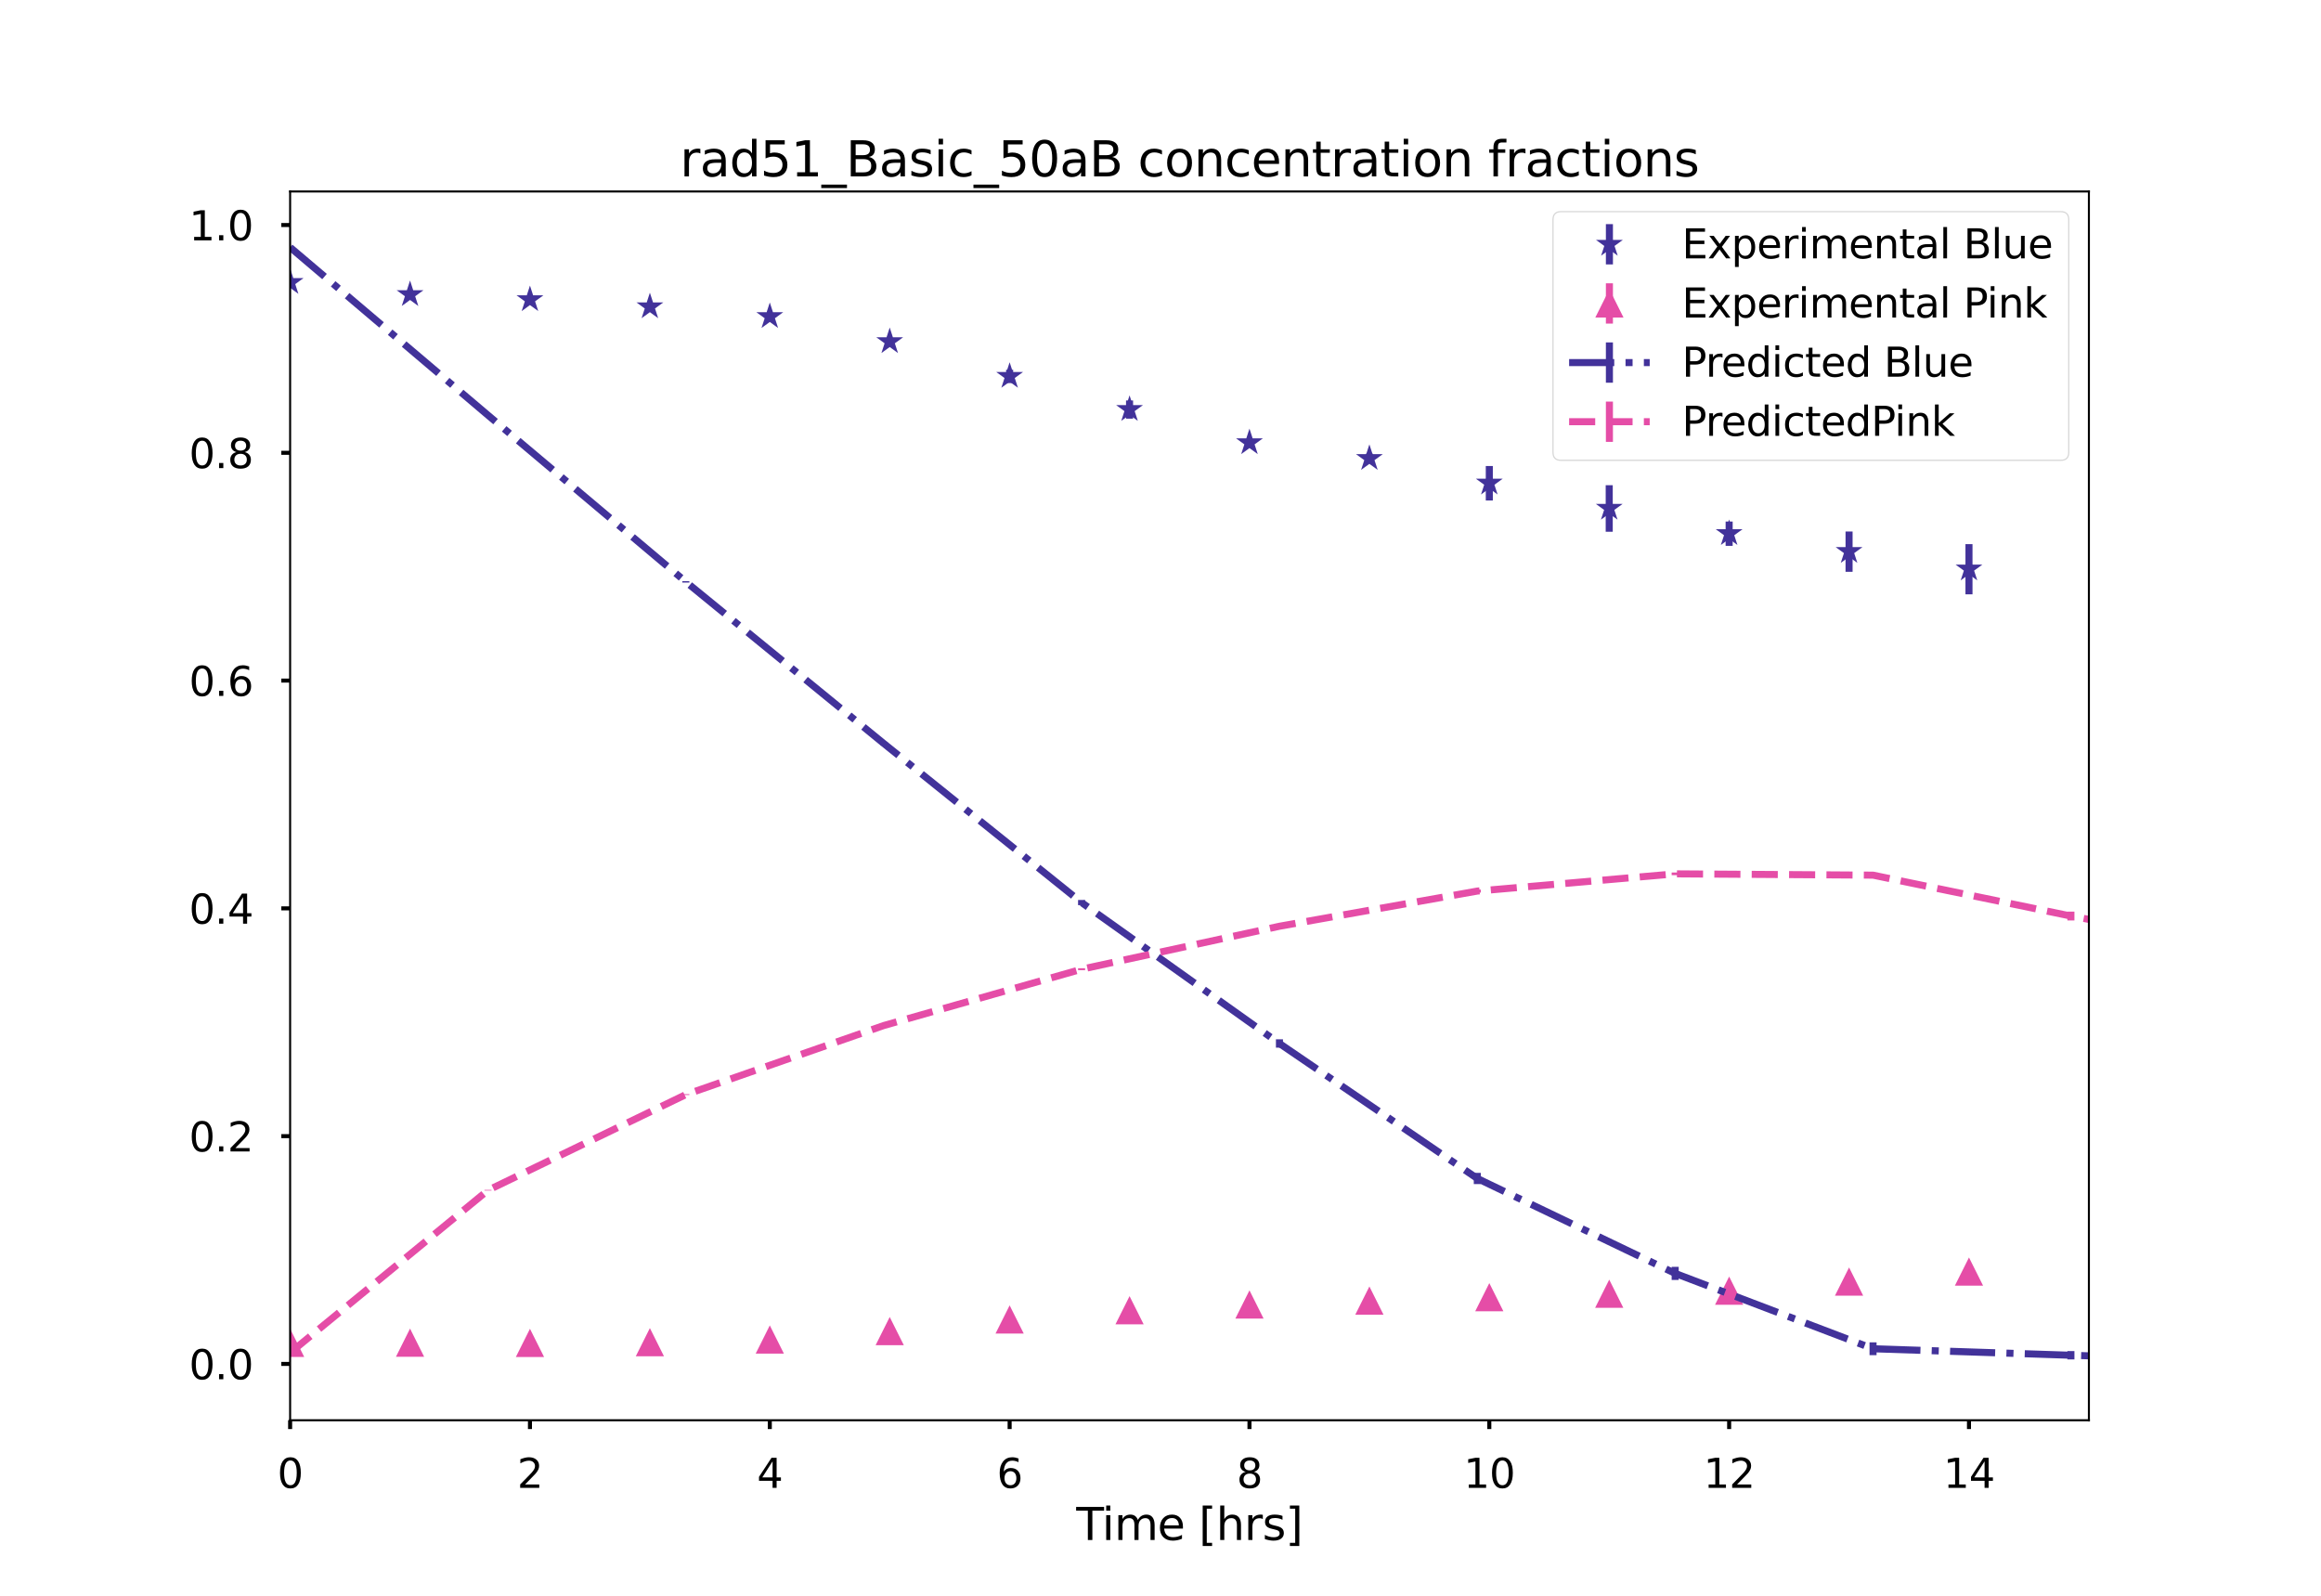 <?xml version="1.0" encoding="utf-8" standalone="no"?>
<!DOCTYPE svg PUBLIC "-//W3C//DTD SVG 1.1//EN"
  "http://www.w3.org/Graphics/SVG/1.1/DTD/svg11.dtd">
<svg xmlns:xlink="http://www.w3.org/1999/xlink" width="921.6pt" height="633.6pt" viewBox="0 0 921.6 633.6" xmlns="http://www.w3.org/2000/svg" version="1.1">
 <defs>
  <style type="text/css">*{stroke-linejoin: round; stroke-linecap: butt}</style>
 </defs>
 <g id="figure_1">
  <g id="patch_1">
   <path d="M 0 633.6 
L 921.6 633.6 
L 921.6 0 
L 0 0 
z
" style="fill: #ffffff"/>
  </g>
  <g id="axes_1">
   <g id="patch_2">
    <path d="M 115.2 563.904 
L 829.44 563.904 
L 829.44 76.032 
L 115.2 76.032 
z
" style="fill: #ffffff"/>
   </g>
   <g id="matplotlib.axis_1">
    <g id="xtick_1">
     <g id="line2d_1">
      <defs>
       <path id="m38cb220c1c" d="M 0 0 
L 0 3.5 
" style="stroke: #000000; stroke-width: 1.6"/>
      </defs>
      <g>
       <use xlink:href="#m38cb220c1c" x="115.2" y="563.904" style="stroke: #000000; stroke-width: 1.6"/>
      </g>
     </g>
     <g id="text_1">
      <!-- 0 -->
      <g transform="translate(110.11 590.761) scale(0.16 -0.16)">
       <defs>
        <path id="DejaVuSans-30" d="M 2034 4250 
Q 1547 4250 1301 3770 
Q 1056 3291 1056 2328 
Q 1056 1369 1301 889 
Q 1547 409 2034 409 
Q 2525 409 2770 889 
Q 3016 1369 3016 2328 
Q 3016 3291 2770 3770 
Q 2525 4250 2034 4250 
z
M 2034 4750 
Q 2819 4750 3233 4129 
Q 3647 3509 3647 2328 
Q 3647 1150 3233 529 
Q 2819 -91 2034 -91 
Q 1250 -91 836 529 
Q 422 1150 422 2328 
Q 422 3509 836 4129 
Q 1250 4750 2034 4750 
z
" transform="scale(0.016)"/>
       </defs>
       <use xlink:href="#DejaVuSans-30"/>
      </g>
     </g>
    </g>
    <g id="xtick_2">
     <g id="line2d_2">
      <g>
       <use xlink:href="#m38cb220c1c" x="210.432" y="563.904" style="stroke: #000000; stroke-width: 1.6"/>
      </g>
     </g>
     <g id="text_2">
      <!-- 2 -->
      <g transform="translate(205.342 590.761) scale(0.16 -0.16)">
       <defs>
        <path id="DejaVuSans-32" d="M 1228 531 
L 3431 531 
L 3431 0 
L 469 0 
L 469 531 
Q 828 903 1448 1529 
Q 2069 2156 2228 2338 
Q 2531 2678 2651 2914 
Q 2772 3150 2772 3378 
Q 2772 3750 2511 3984 
Q 2250 4219 1831 4219 
Q 1534 4219 1204 4116 
Q 875 4013 500 3803 
L 500 4441 
Q 881 4594 1212 4672 
Q 1544 4750 1819 4750 
Q 2544 4750 2975 4387 
Q 3406 4025 3406 3419 
Q 3406 3131 3298 2873 
Q 3191 2616 2906 2266 
Q 2828 2175 2409 1742 
Q 1991 1309 1228 531 
z
" transform="scale(0.016)"/>
       </defs>
       <use xlink:href="#DejaVuSans-32"/>
      </g>
     </g>
    </g>
    <g id="xtick_3">
     <g id="line2d_3">
      <g>
       <use xlink:href="#m38cb220c1c" x="305.664" y="563.904" style="stroke: #000000; stroke-width: 1.6"/>
      </g>
     </g>
     <g id="text_3">
      <!-- 4 -->
      <g transform="translate(300.574 590.761) scale(0.16 -0.16)">
       <defs>
        <path id="DejaVuSans-34" d="M 2419 4116 
L 825 1625 
L 2419 1625 
L 2419 4116 
z
M 2253 4666 
L 3047 4666 
L 3047 1625 
L 3713 1625 
L 3713 1100 
L 3047 1100 
L 3047 0 
L 2419 0 
L 2419 1100 
L 313 1100 
L 313 1709 
L 2253 4666 
z
" transform="scale(0.016)"/>
       </defs>
       <use xlink:href="#DejaVuSans-34"/>
      </g>
     </g>
    </g>
    <g id="xtick_4">
     <g id="line2d_4">
      <g>
       <use xlink:href="#m38cb220c1c" x="400.896" y="563.904" style="stroke: #000000; stroke-width: 1.6"/>
      </g>
     </g>
     <g id="text_4">
      <!-- 6 -->
      <g transform="translate(395.806 590.761) scale(0.16 -0.16)">
       <defs>
        <path id="DejaVuSans-36" d="M 2113 2584 
Q 1688 2584 1439 2293 
Q 1191 2003 1191 1497 
Q 1191 994 1439 701 
Q 1688 409 2113 409 
Q 2538 409 2786 701 
Q 3034 994 3034 1497 
Q 3034 2003 2786 2293 
Q 2538 2584 2113 2584 
z
M 3366 4563 
L 3366 3988 
Q 3128 4100 2886 4159 
Q 2644 4219 2406 4219 
Q 1781 4219 1451 3797 
Q 1122 3375 1075 2522 
Q 1259 2794 1537 2939 
Q 1816 3084 2150 3084 
Q 2853 3084 3261 2657 
Q 3669 2231 3669 1497 
Q 3669 778 3244 343 
Q 2819 -91 2113 -91 
Q 1303 -91 875 529 
Q 447 1150 447 2328 
Q 447 3434 972 4092 
Q 1497 4750 2381 4750 
Q 2619 4750 2861 4703 
Q 3103 4656 3366 4563 
z
" transform="scale(0.016)"/>
       </defs>
       <use xlink:href="#DejaVuSans-36"/>
      </g>
     </g>
    </g>
    <g id="xtick_5">
     <g id="line2d_5">
      <g>
       <use xlink:href="#m38cb220c1c" x="496.128" y="563.904" style="stroke: #000000; stroke-width: 1.6"/>
      </g>
     </g>
     <g id="text_5">
      <!-- 8 -->
      <g transform="translate(491.038 590.761) scale(0.16 -0.16)">
       <defs>
        <path id="DejaVuSans-38" d="M 2034 2216 
Q 1584 2216 1326 1975 
Q 1069 1734 1069 1313 
Q 1069 891 1326 650 
Q 1584 409 2034 409 
Q 2484 409 2743 651 
Q 3003 894 3003 1313 
Q 3003 1734 2745 1975 
Q 2488 2216 2034 2216 
z
M 1403 2484 
Q 997 2584 770 2862 
Q 544 3141 544 3541 
Q 544 4100 942 4425 
Q 1341 4750 2034 4750 
Q 2731 4750 3128 4425 
Q 3525 4100 3525 3541 
Q 3525 3141 3298 2862 
Q 3072 2584 2669 2484 
Q 3125 2378 3379 2068 
Q 3634 1759 3634 1313 
Q 3634 634 3220 271 
Q 2806 -91 2034 -91 
Q 1263 -91 848 271 
Q 434 634 434 1313 
Q 434 1759 690 2068 
Q 947 2378 1403 2484 
z
M 1172 3481 
Q 1172 3119 1398 2916 
Q 1625 2713 2034 2713 
Q 2441 2713 2670 2916 
Q 2900 3119 2900 3481 
Q 2900 3844 2670 4047 
Q 2441 4250 2034 4250 
Q 1625 4250 1398 4047 
Q 1172 3844 1172 3481 
z
" transform="scale(0.016)"/>
       </defs>
       <use xlink:href="#DejaVuSans-38"/>
      </g>
     </g>
    </g>
    <g id="xtick_6">
     <g id="line2d_6">
      <g>
       <use xlink:href="#m38cb220c1c" x="591.36" y="563.904" style="stroke: #000000; stroke-width: 1.6"/>
      </g>
     </g>
     <g id="text_6">
      <!-- 10 -->
      <g transform="translate(581.18 590.761) scale(0.16 -0.16)">
       <defs>
        <path id="DejaVuSans-31" d="M 794 531 
L 1825 531 
L 1825 4091 
L 703 3866 
L 703 4441 
L 1819 4666 
L 2450 4666 
L 2450 531 
L 3481 531 
L 3481 0 
L 794 0 
L 794 531 
z
" transform="scale(0.016)"/>
       </defs>
       <use xlink:href="#DejaVuSans-31"/>
       <use xlink:href="#DejaVuSans-30" x="63.623"/>
      </g>
     </g>
    </g>
    <g id="xtick_7">
     <g id="line2d_7">
      <g>
       <use xlink:href="#m38cb220c1c" x="686.592" y="563.904" style="stroke: #000000; stroke-width: 1.6"/>
      </g>
     </g>
     <g id="text_7">
      <!-- 12 -->
      <g transform="translate(676.412 590.761) scale(0.16 -0.16)">
       <use xlink:href="#DejaVuSans-31"/>
       <use xlink:href="#DejaVuSans-32" x="63.623"/>
      </g>
     </g>
    </g>
    <g id="xtick_8">
     <g id="line2d_8">
      <g>
       <use xlink:href="#m38cb220c1c" x="781.824" y="563.904" style="stroke: #000000; stroke-width: 1.6"/>
      </g>
     </g>
     <g id="text_8">
      <!-- 14 -->
      <g transform="translate(771.644 590.761) scale(0.16 -0.16)">
       <use xlink:href="#DejaVuSans-31"/>
       <use xlink:href="#DejaVuSans-34" x="63.623"/>
      </g>
     </g>
    </g>
    <g id="text_9">
     <!-- Time [hrs] -->
     <g transform="translate(427.346 611.462) scale(0.176 -0.176)">
      <defs>
       <path id="DejaVuSans-54" d="M -19 4666 
L 3928 4666 
L 3928 4134 
L 2272 4134 
L 2272 0 
L 1638 0 
L 1638 4134 
L -19 4134 
L -19 4666 
z
" transform="scale(0.016)"/>
       <path id="DejaVuSans-69" d="M 603 3500 
L 1178 3500 
L 1178 0 
L 603 0 
L 603 3500 
z
M 603 4863 
L 1178 4863 
L 1178 4134 
L 603 4134 
L 603 4863 
z
" transform="scale(0.016)"/>
       <path id="DejaVuSans-6d" d="M 3328 2828 
Q 3544 3216 3844 3400 
Q 4144 3584 4550 3584 
Q 5097 3584 5394 3201 
Q 5691 2819 5691 2113 
L 5691 0 
L 5113 0 
L 5113 2094 
Q 5113 2597 4934 2840 
Q 4756 3084 4391 3084 
Q 3944 3084 3684 2787 
Q 3425 2491 3425 1978 
L 3425 0 
L 2847 0 
L 2847 2094 
Q 2847 2600 2669 2842 
Q 2491 3084 2119 3084 
Q 1678 3084 1418 2786 
Q 1159 2488 1159 1978 
L 1159 0 
L 581 0 
L 581 3500 
L 1159 3500 
L 1159 2956 
Q 1356 3278 1631 3431 
Q 1906 3584 2284 3584 
Q 2666 3584 2933 3390 
Q 3200 3197 3328 2828 
z
" transform="scale(0.016)"/>
       <path id="DejaVuSans-65" d="M 3597 1894 
L 3597 1613 
L 953 1613 
Q 991 1019 1311 708 
Q 1631 397 2203 397 
Q 2534 397 2845 478 
Q 3156 559 3463 722 
L 3463 178 
Q 3153 47 2828 -22 
Q 2503 -91 2169 -91 
Q 1331 -91 842 396 
Q 353 884 353 1716 
Q 353 2575 817 3079 
Q 1281 3584 2069 3584 
Q 2775 3584 3186 3129 
Q 3597 2675 3597 1894 
z
M 3022 2063 
Q 3016 2534 2758 2815 
Q 2500 3097 2075 3097 
Q 1594 3097 1305 2825 
Q 1016 2553 972 2059 
L 3022 2063 
z
" transform="scale(0.016)"/>
       <path id="DejaVuSans-20" transform="scale(0.016)"/>
       <path id="DejaVuSans-5b" d="M 550 4863 
L 1875 4863 
L 1875 4416 
L 1125 4416 
L 1125 -397 
L 1875 -397 
L 1875 -844 
L 550 -844 
L 550 4863 
z
" transform="scale(0.016)"/>
       <path id="DejaVuSans-68" d="M 3513 2113 
L 3513 0 
L 2938 0 
L 2938 2094 
Q 2938 2591 2744 2837 
Q 2550 3084 2163 3084 
Q 1697 3084 1428 2787 
Q 1159 2491 1159 1978 
L 1159 0 
L 581 0 
L 581 4863 
L 1159 4863 
L 1159 2956 
Q 1366 3272 1645 3428 
Q 1925 3584 2291 3584 
Q 2894 3584 3203 3211 
Q 3513 2838 3513 2113 
z
" transform="scale(0.016)"/>
       <path id="DejaVuSans-72" d="M 2631 2963 
Q 2534 3019 2420 3045 
Q 2306 3072 2169 3072 
Q 1681 3072 1420 2755 
Q 1159 2438 1159 1844 
L 1159 0 
L 581 0 
L 581 3500 
L 1159 3500 
L 1159 2956 
Q 1341 3275 1631 3429 
Q 1922 3584 2338 3584 
Q 2397 3584 2469 3576 
Q 2541 3569 2628 3553 
L 2631 2963 
z
" transform="scale(0.016)"/>
       <path id="DejaVuSans-73" d="M 2834 3397 
L 2834 2853 
Q 2591 2978 2328 3040 
Q 2066 3103 1784 3103 
Q 1356 3103 1142 2972 
Q 928 2841 928 2578 
Q 928 2378 1081 2264 
Q 1234 2150 1697 2047 
L 1894 2003 
Q 2506 1872 2764 1633 
Q 3022 1394 3022 966 
Q 3022 478 2636 193 
Q 2250 -91 1575 -91 
Q 1294 -91 989 -36 
Q 684 19 347 128 
L 347 722 
Q 666 556 975 473 
Q 1284 391 1588 391 
Q 1994 391 2212 530 
Q 2431 669 2431 922 
Q 2431 1156 2273 1281 
Q 2116 1406 1581 1522 
L 1381 1569 
Q 847 1681 609 1914 
Q 372 2147 372 2553 
Q 372 3047 722 3315 
Q 1072 3584 1716 3584 
Q 2034 3584 2315 3537 
Q 2597 3491 2834 3397 
z
" transform="scale(0.016)"/>
       <path id="DejaVuSans-5d" d="M 1947 4863 
L 1947 -844 
L 622 -844 
L 622 -397 
L 1369 -397 
L 1369 4416 
L 622 4416 
L 622 4863 
L 1947 4863 
z
" transform="scale(0.016)"/>
      </defs>
      <use xlink:href="#DejaVuSans-54"/>
      <use xlink:href="#DejaVuSans-69" x="57.959"/>
      <use xlink:href="#DejaVuSans-6d" x="85.742"/>
      <use xlink:href="#DejaVuSans-65" x="183.154"/>
      <use xlink:href="#DejaVuSans-20" x="244.678"/>
      <use xlink:href="#DejaVuSans-5b" x="276.465"/>
      <use xlink:href="#DejaVuSans-68" x="315.479"/>
      <use xlink:href="#DejaVuSans-72" x="378.857"/>
      <use xlink:href="#DejaVuSans-73" x="419.971"/>
      <use xlink:href="#DejaVuSans-5d" x="472.07"/>
     </g>
    </g>
   </g>
   <g id="matplotlib.axis_2">
    <g id="ytick_1">
     <g id="line2d_9">
      <defs>
       <path id="m4cec380cc6" d="M 0 0 
L -3.5 0 
" style="stroke: #000000; stroke-width: 1.6"/>
      </defs>
      <g>
       <use xlink:href="#m4cec380cc6" x="115.2" y="541.552" style="stroke: #000000; stroke-width: 1.6"/>
      </g>
     </g>
     <g id="text_10">
      <!-- 0.0 -->
      <g transform="translate(75.055 547.63) scale(0.16 -0.16)">
       <defs>
        <path id="DejaVuSans-2e" d="M 684 794 
L 1344 794 
L 1344 0 
L 684 0 
L 684 794 
z
" transform="scale(0.016)"/>
       </defs>
       <use xlink:href="#DejaVuSans-30"/>
       <use xlink:href="#DejaVuSans-2e" x="63.623"/>
       <use xlink:href="#DejaVuSans-30" x="95.41"/>
      </g>
     </g>
    </g>
    <g id="ytick_2">
     <g id="line2d_10">
      <g>
       <use xlink:href="#m4cec380cc6" x="115.2" y="451.109" style="stroke: #000000; stroke-width: 1.6"/>
      </g>
     </g>
     <g id="text_11">
      <!-- 0.2 -->
      <g transform="translate(75.055 457.188) scale(0.16 -0.16)">
       <use xlink:href="#DejaVuSans-30"/>
       <use xlink:href="#DejaVuSans-2e" x="63.623"/>
       <use xlink:href="#DejaVuSans-32" x="95.41"/>
      </g>
     </g>
    </g>
    <g id="ytick_3">
     <g id="line2d_11">
      <g>
       <use xlink:href="#m4cec380cc6" x="115.2" y="360.667" style="stroke: #000000; stroke-width: 1.6"/>
      </g>
     </g>
     <g id="text_12">
      <!-- 0.4 -->
      <g transform="translate(75.055 366.746) scale(0.16 -0.16)">
       <use xlink:href="#DejaVuSans-30"/>
       <use xlink:href="#DejaVuSans-2e" x="63.623"/>
       <use xlink:href="#DejaVuSans-34" x="95.41"/>
      </g>
     </g>
    </g>
    <g id="ytick_4">
     <g id="line2d_12">
      <g>
       <use xlink:href="#m4cec380cc6" x="115.2" y="270.225" style="stroke: #000000; stroke-width: 1.6"/>
      </g>
     </g>
     <g id="text_13">
      <!-- 0.6 -->
      <g transform="translate(75.055 276.304) scale(0.16 -0.16)">
       <use xlink:href="#DejaVuSans-30"/>
       <use xlink:href="#DejaVuSans-2e" x="63.623"/>
       <use xlink:href="#DejaVuSans-36" x="95.41"/>
      </g>
     </g>
    </g>
    <g id="ytick_5">
     <g id="line2d_13">
      <g>
       <use xlink:href="#m4cec380cc6" x="115.2" y="179.783" style="stroke: #000000; stroke-width: 1.6"/>
      </g>
     </g>
     <g id="text_14">
      <!-- 0.8 -->
      <g transform="translate(75.055 185.862) scale(0.16 -0.16)">
       <use xlink:href="#DejaVuSans-30"/>
       <use xlink:href="#DejaVuSans-2e" x="63.623"/>
       <use xlink:href="#DejaVuSans-38" x="95.41"/>
      </g>
     </g>
    </g>
    <g id="ytick_6">
     <g id="line2d_14">
      <g>
       <use xlink:href="#m4cec380cc6" x="115.2" y="89.341" style="stroke: #000000; stroke-width: 1.6"/>
      </g>
     </g>
     <g id="text_15">
      <!-- 1.0 -->
      <g transform="translate(75.055 95.42) scale(0.16 -0.16)">
       <use xlink:href="#DejaVuSans-31"/>
       <use xlink:href="#DejaVuSans-2e" x="63.623"/>
       <use xlink:href="#DejaVuSans-30" x="95.41"/>
      </g>
     </g>
    </g>
   </g>
   <g id="LineCollection_1">
    <path d="M 115.2 112.677 
L 115.2 111.625 
" clip-path="url(#pb6471419a3)" style="fill: none; stroke: #42329a; stroke-width: 2.8"/>
    <path d="M 162.816 118.272 
L 162.816 115.688 
" clip-path="url(#pb6471419a3)" style="fill: none; stroke: #42329a; stroke-width: 2.8"/>
    <path d="M 210.432 120.286 
L 210.432 117.72 
" clip-path="url(#pb6471419a3)" style="fill: none; stroke: #42329a; stroke-width: 2.8"/>
    <path d="M 258.048 123.247 
L 258.048 120.409 
" clip-path="url(#pb6471419a3)" style="fill: none; stroke: #42329a; stroke-width: 2.8"/>
    <path d="M 305.664 126.535 
L 305.664 124.876 
" clip-path="url(#pb6471419a3)" style="fill: none; stroke: #42329a; stroke-width: 2.8"/>
    <path d="M 353.28 136.888 
L 353.28 134.433 
" clip-path="url(#pb6471419a3)" style="fill: none; stroke: #42329a; stroke-width: 2.8"/>
    <path d="M 400.896 152.105 
L 400.896 146.807 
" clip-path="url(#pb6471419a3)" style="fill: none; stroke: #42329a; stroke-width: 2.8"/>
    <path d="M 448.512 166.226 
L 448.512 159.004 
" clip-path="url(#pb6471419a3)" style="fill: none; stroke: #42329a; stroke-width: 2.8"/>
    <path d="M 496.128 177.223 
L 496.128 174.362 
" clip-path="url(#pb6471419a3)" style="fill: none; stroke: #42329a; stroke-width: 2.8"/>
    <path d="M 543.744 183.959 
L 543.744 180.163 
" clip-path="url(#pb6471419a3)" style="fill: none; stroke: #42329a; stroke-width: 2.8"/>
    <path d="M 591.36 198.712 
L 591.36 185.043 
" clip-path="url(#pb6471419a3)" style="fill: none; stroke: #42329a; stroke-width: 2.8"/>
    <path d="M 638.976 211.123 
L 638.976 192.664 
" clip-path="url(#pb6471419a3)" style="fill: none; stroke: #42329a; stroke-width: 2.8"/>
    <path d="M 686.592 216.729 
L 686.592 207.076 
" clip-path="url(#pb6471419a3)" style="fill: none; stroke: #42329a; stroke-width: 2.8"/>
    <path d="M 734.208 227.038 
L 734.208 211.044 
" clip-path="url(#pb6471419a3)" style="fill: none; stroke: #42329a; stroke-width: 2.8"/>
    <path d="M 781.824 235.971 
L 781.824 216.047 
" clip-path="url(#pb6471419a3)" style="fill: none; stroke: #42329a; stroke-width: 2.8"/>
   </g>
   <g id="line2d_15">
    <defs>
     <path id="m85d1618646" d="M 5 0 
L -5 -0 
"/>
    </defs>
    <g clip-path="url(#pb6471419a3)">
     <use xlink:href="#m85d1618646" x="115.2" y="112.677" style="fill: #42329a"/>
     <use xlink:href="#m85d1618646" x="162.816" y="118.272" style="fill: #42329a"/>
     <use xlink:href="#m85d1618646" x="210.432" y="120.286" style="fill: #42329a"/>
     <use xlink:href="#m85d1618646" x="258.048" y="123.247" style="fill: #42329a"/>
     <use xlink:href="#m85d1618646" x="305.664" y="126.535" style="fill: #42329a"/>
     <use xlink:href="#m85d1618646" x="353.28" y="136.888" style="fill: #42329a"/>
     <use xlink:href="#m85d1618646" x="400.896" y="152.105" style="fill: #42329a"/>
     <use xlink:href="#m85d1618646" x="448.512" y="166.226" style="fill: #42329a"/>
     <use xlink:href="#m85d1618646" x="496.128" y="177.223" style="fill: #42329a"/>
     <use xlink:href="#m85d1618646" x="543.744" y="183.959" style="fill: #42329a"/>
     <use xlink:href="#m85d1618646" x="591.36" y="198.712" style="fill: #42329a"/>
     <use xlink:href="#m85d1618646" x="638.976" y="211.123" style="fill: #42329a"/>
     <use xlink:href="#m85d1618646" x="686.592" y="216.729" style="fill: #42329a"/>
     <use xlink:href="#m85d1618646" x="734.208" y="227.038" style="fill: #42329a"/>
     <use xlink:href="#m85d1618646" x="781.824" y="235.971" style="fill: #42329a"/>
    </g>
   </g>
   <g id="line2d_16">
    <g clip-path="url(#pb6471419a3)">
     <use xlink:href="#m85d1618646" x="115.2" y="111.625" style="fill: #42329a"/>
     <use xlink:href="#m85d1618646" x="162.816" y="115.688" style="fill: #42329a"/>
     <use xlink:href="#m85d1618646" x="210.432" y="117.72" style="fill: #42329a"/>
     <use xlink:href="#m85d1618646" x="258.048" y="120.409" style="fill: #42329a"/>
     <use xlink:href="#m85d1618646" x="305.664" y="124.876" style="fill: #42329a"/>
     <use xlink:href="#m85d1618646" x="353.28" y="134.433" style="fill: #42329a"/>
     <use xlink:href="#m85d1618646" x="400.896" y="146.807" style="fill: #42329a"/>
     <use xlink:href="#m85d1618646" x="448.512" y="159.004" style="fill: #42329a"/>
     <use xlink:href="#m85d1618646" x="496.128" y="174.362" style="fill: #42329a"/>
     <use xlink:href="#m85d1618646" x="543.744" y="180.163" style="fill: #42329a"/>
     <use xlink:href="#m85d1618646" x="591.36" y="185.043" style="fill: #42329a"/>
     <use xlink:href="#m85d1618646" x="638.976" y="192.664" style="fill: #42329a"/>
     <use xlink:href="#m85d1618646" x="686.592" y="207.076" style="fill: #42329a"/>
     <use xlink:href="#m85d1618646" x="734.208" y="211.044" style="fill: #42329a"/>
     <use xlink:href="#m85d1618646" x="781.824" y="216.047" style="fill: #42329a"/>
    </g>
   </g>
   <g id="LineCollection_2">
    <path d="M 115.2 533.304 
L 115.2 533.077 
" clip-path="url(#pb6471419a3)" style="fill: none; stroke: #e54da7; stroke-width: 2.8"/>
    <path d="M 162.816 533.166 
L 162.816 533.052 
" clip-path="url(#pb6471419a3)" style="fill: none; stroke: #e54da7; stroke-width: 2.8"/>
    <path d="M 210.432 533.242 
L 210.432 533.151 
" clip-path="url(#pb6471419a3)" style="fill: none; stroke: #e54da7; stroke-width: 2.8"/>
    <path d="M 258.048 532.976 
L 258.048 532.857 
" clip-path="url(#pb6471419a3)" style="fill: none; stroke: #e54da7; stroke-width: 2.8"/>
    <path d="M 305.664 532.053 
L 305.664 531.644 
" clip-path="url(#pb6471419a3)" style="fill: none; stroke: #e54da7; stroke-width: 2.8"/>
    <path d="M 353.28 529.109 
L 353.28 527.904 
" clip-path="url(#pb6471419a3)" style="fill: none; stroke: #e54da7; stroke-width: 2.8"/>
    <path d="M 400.896 524.427 
L 400.896 523.355 
" clip-path="url(#pb6471419a3)" style="fill: none; stroke: #e54da7; stroke-width: 2.8"/>
    <path d="M 448.512 520.489 
L 448.512 519.967 
" clip-path="url(#pb6471419a3)" style="fill: none; stroke: #e54da7; stroke-width: 2.8"/>
    <path d="M 496.128 518.397 
L 496.128 517.472 
" clip-path="url(#pb6471419a3)" style="fill: none; stroke: #e54da7; stroke-width: 2.8"/>
    <path d="M 543.744 516.881 
L 543.744 515.903 
" clip-path="url(#pb6471419a3)" style="fill: none; stroke: #e54da7; stroke-width: 2.8"/>
    <path d="M 591.36 515.869 
L 591.36 514.239 
" clip-path="url(#pb6471419a3)" style="fill: none; stroke: #e54da7; stroke-width: 2.8"/>
    <path d="M 638.976 514.26 
L 638.976 513.093 
" clip-path="url(#pb6471419a3)" style="fill: none; stroke: #e54da7; stroke-width: 2.8"/>
    <path d="M 686.592 512.577 
L 686.592 512.337 
" clip-path="url(#pb6471419a3)" style="fill: none; stroke: #e54da7; stroke-width: 2.8"/>
    <path d="M 734.208 509.729 
L 734.208 507.953 
" clip-path="url(#pb6471419a3)" style="fill: none; stroke: #e54da7; stroke-width: 2.8"/>
    <path d="M 781.824 506.319 
L 781.824 503.429 
" clip-path="url(#pb6471419a3)" style="fill: none; stroke: #e54da7; stroke-width: 2.8"/>
   </g>
   <g id="line2d_17">
    <defs>
     <path id="m6efb1e8fab" d="M 5 0 
L -5 -0 
"/>
    </defs>
    <g clip-path="url(#pb6471419a3)">
     <use xlink:href="#m6efb1e8fab" x="115.2" y="533.304" style="fill: #e54da7"/>
     <use xlink:href="#m6efb1e8fab" x="162.816" y="533.166" style="fill: #e54da7"/>
     <use xlink:href="#m6efb1e8fab" x="210.432" y="533.242" style="fill: #e54da7"/>
     <use xlink:href="#m6efb1e8fab" x="258.048" y="532.976" style="fill: #e54da7"/>
     <use xlink:href="#m6efb1e8fab" x="305.664" y="532.053" style="fill: #e54da7"/>
     <use xlink:href="#m6efb1e8fab" x="353.28" y="529.109" style="fill: #e54da7"/>
     <use xlink:href="#m6efb1e8fab" x="400.896" y="524.427" style="fill: #e54da7"/>
     <use xlink:href="#m6efb1e8fab" x="448.512" y="520.489" style="fill: #e54da7"/>
     <use xlink:href="#m6efb1e8fab" x="496.128" y="518.397" style="fill: #e54da7"/>
     <use xlink:href="#m6efb1e8fab" x="543.744" y="516.881" style="fill: #e54da7"/>
     <use xlink:href="#m6efb1e8fab" x="591.36" y="515.869" style="fill: #e54da7"/>
     <use xlink:href="#m6efb1e8fab" x="638.976" y="514.26" style="fill: #e54da7"/>
     <use xlink:href="#m6efb1e8fab" x="686.592" y="512.577" style="fill: #e54da7"/>
     <use xlink:href="#m6efb1e8fab" x="734.208" y="509.729" style="fill: #e54da7"/>
     <use xlink:href="#m6efb1e8fab" x="781.824" y="506.319" style="fill: #e54da7"/>
    </g>
   </g>
   <g id="line2d_18">
    <g clip-path="url(#pb6471419a3)">
     <use xlink:href="#m6efb1e8fab" x="115.2" y="533.077" style="fill: #e54da7"/>
     <use xlink:href="#m6efb1e8fab" x="162.816" y="533.052" style="fill: #e54da7"/>
     <use xlink:href="#m6efb1e8fab" x="210.432" y="533.151" style="fill: #e54da7"/>
     <use xlink:href="#m6efb1e8fab" x="258.048" y="532.857" style="fill: #e54da7"/>
     <use xlink:href="#m6efb1e8fab" x="305.664" y="531.644" style="fill: #e54da7"/>
     <use xlink:href="#m6efb1e8fab" x="353.28" y="527.904" style="fill: #e54da7"/>
     <use xlink:href="#m6efb1e8fab" x="400.896" y="523.355" style="fill: #e54da7"/>
     <use xlink:href="#m6efb1e8fab" x="448.512" y="519.967" style="fill: #e54da7"/>
     <use xlink:href="#m6efb1e8fab" x="496.128" y="517.472" style="fill: #e54da7"/>
     <use xlink:href="#m6efb1e8fab" x="543.744" y="515.903" style="fill: #e54da7"/>
     <use xlink:href="#m6efb1e8fab" x="591.36" y="514.239" style="fill: #e54da7"/>
     <use xlink:href="#m6efb1e8fab" x="638.976" y="513.093" style="fill: #e54da7"/>
     <use xlink:href="#m6efb1e8fab" x="686.592" y="512.337" style="fill: #e54da7"/>
     <use xlink:href="#m6efb1e8fab" x="734.208" y="507.953" style="fill: #e54da7"/>
     <use xlink:href="#m6efb1e8fab" x="781.824" y="503.429" style="fill: #e54da7"/>
    </g>
   </g>
   <g id="LineCollection_3">
    <path d="M 115.2 98.208 
L 115.2 98.208 
" clip-path="url(#pb6471419a3)" style="fill: none; stroke: #42329a; stroke-width: 2.8"/>
    <path d="M 193.766 165.008 
L 193.766 164.724 
" clip-path="url(#pb6471419a3)" style="fill: none; stroke: #42329a; stroke-width: 2.8"/>
    <path d="M 272.333 231.301 
L 272.333 230.737 
" clip-path="url(#pb6471419a3)" style="fill: none; stroke: #42329a; stroke-width: 2.8"/>
    <path d="M 350.899 295.842 
L 350.899 294.539 
" clip-path="url(#pb6471419a3)" style="fill: none; stroke: #42329a; stroke-width: 2.8"/>
    <path d="M 429.466 359.39 
L 429.466 357.341 
" clip-path="url(#pb6471419a3)" style="fill: none; stroke: #42329a; stroke-width: 2.8"/>
    <path d="M 508.032 415.982 
L 508.032 412.662 
" clip-path="url(#pb6471419a3)" style="fill: none; stroke: #42329a; stroke-width: 2.8"/>
    <path d="M 586.598 470.148 
L 586.598 465.685 
" clip-path="url(#pb6471419a3)" style="fill: none; stroke: #42329a; stroke-width: 2.8"/>
    <path d="M 665.165 508.209 
L 665.165 503 
" clip-path="url(#pb6471419a3)" style="fill: none; stroke: #42329a; stroke-width: 2.8"/>
    <path d="M 743.731 538.071 
L 743.731 532.979 
" clip-path="url(#pb6471419a3)" style="fill: none; stroke: #42329a; stroke-width: 2.8"/>
    <path d="M 822.298 539.756 
L 822.298 536.451 
" clip-path="url(#pb6471419a3)" style="fill: none; stroke: #42329a; stroke-width: 2.8"/>
    <path d="M 900.864 541.728 
L 900.864 539.48 
" clip-path="url(#pb6471419a3)" style="fill: none; stroke: #42329a; stroke-width: 2.8"/>
    <path clip-path="url(#pb6471419a3)" style="fill: none; stroke: #42329a; stroke-width: 2.8"/>
    <path clip-path="url(#pb6471419a3)" style="fill: none; stroke: #42329a; stroke-width: 2.8"/>
    <path clip-path="url(#pb6471419a3)" style="fill: none; stroke: #42329a; stroke-width: 2.8"/>
    <path clip-path="url(#pb6471419a3)" style="fill: none; stroke: #42329a; stroke-width: 2.8"/>
    <path clip-path="url(#pb6471419a3)" style="fill: none; stroke: #42329a; stroke-width: 2.8"/>
    <path clip-path="url(#pb6471419a3)" style="fill: none; stroke: #42329a; stroke-width: 2.8"/>
    <path clip-path="url(#pb6471419a3)" style="fill: none; stroke: #42329a; stroke-width: 2.8"/>
    <path clip-path="url(#pb6471419a3)" style="fill: none; stroke: #42329a; stroke-width: 2.8"/>
    <path clip-path="url(#pb6471419a3)" style="fill: none; stroke: #42329a; stroke-width: 2.8"/>
    <path clip-path="url(#pb6471419a3)" style="fill: none; stroke: #42329a; stroke-width: 2.8"/>
    <path clip-path="url(#pb6471419a3)" style="fill: none; stroke: #42329a; stroke-width: 2.8"/>
    <path clip-path="url(#pb6471419a3)" style="fill: none; stroke: #42329a; stroke-width: 2.8"/>
    <path clip-path="url(#pb6471419a3)" style="fill: none; stroke: #42329a; stroke-width: 2.8"/>
    <path clip-path="url(#pb6471419a3)" style="fill: none; stroke: #42329a; stroke-width: 2.8"/>
    <path clip-path="url(#pb6471419a3)" style="fill: none; stroke: #42329a; stroke-width: 2.8"/>
    <path clip-path="url(#pb6471419a3)" style="fill: none; stroke: #42329a; stroke-width: 2.8"/>
    <path clip-path="url(#pb6471419a3)" style="fill: none; stroke: #42329a; stroke-width: 2.8"/>
    <path clip-path="url(#pb6471419a3)" style="fill: none; stroke: #42329a; stroke-width: 2.8"/>
    <path clip-path="url(#pb6471419a3)" style="fill: none; stroke: #42329a; stroke-width: 2.8"/>
    <path clip-path="url(#pb6471419a3)" style="fill: none; stroke: #42329a; stroke-width: 2.8"/>
    <path clip-path="url(#pb6471419a3)" style="fill: none; stroke: #42329a; stroke-width: 2.8"/>
   </g>
   <g id="line2d_19">
    <g clip-path="url(#pb6471419a3)">
     <use xlink:href="#m85d1618646" x="115.2" y="98.208" style="fill: #42329a"/>
     <use xlink:href="#m85d1618646" x="193.766" y="165.008" style="fill: #42329a"/>
     <use xlink:href="#m85d1618646" x="272.333" y="231.301" style="fill: #42329a"/>
     <use xlink:href="#m85d1618646" x="350.899" y="295.842" style="fill: #42329a"/>
     <use xlink:href="#m85d1618646" x="429.466" y="359.39" style="fill: #42329a"/>
     <use xlink:href="#m85d1618646" x="508.032" y="415.982" style="fill: #42329a"/>
     <use xlink:href="#m85d1618646" x="586.598" y="470.148" style="fill: #42329a"/>
     <use xlink:href="#m85d1618646" x="665.165" y="508.209" style="fill: #42329a"/>
     <use xlink:href="#m85d1618646" x="743.731" y="538.071" style="fill: #42329a"/>
     <use xlink:href="#m85d1618646" x="822.298" y="539.756" style="fill: #42329a"/>
     <use xlink:href="#m85d1618646" x="900.864" y="541.728" style="fill: #42329a"/>
     <use xlink:href="#m85d1618646" x="979.43" y="541.516" style="fill: #42329a"/>
     <use xlink:href="#m85d1618646" x="1057.997" y="541.536" style="fill: #42329a"/>
     <use xlink:href="#m85d1618646" x="1136.563" y="541.539" style="fill: #42329a"/>
     <use xlink:href="#m85d1618646" x="1215.13" y="541.542" style="fill: #42329a"/>
     <use xlink:href="#m85d1618646" x="1293.696" y="541.543" style="fill: #42329a"/>
     <use xlink:href="#m85d1618646" x="1372.262" y="541.544" style="fill: #42329a"/>
     <use xlink:href="#m85d1618646" x="1450.829" y="541.544" style="fill: #42329a"/>
     <use xlink:href="#m85d1618646" x="1529.395" y="541.544" style="fill: #42329a"/>
     <use xlink:href="#m85d1618646" x="1607.962" y="541.545" style="fill: #42329a"/>
     <use xlink:href="#m85d1618646" x="1686.528" y="541.545" style="fill: #42329a"/>
     <use xlink:href="#m85d1618646" x="1765.094" y="541.545" style="fill: #42329a"/>
     <use xlink:href="#m85d1618646" x="1843.661" y="541.545" style="fill: #42329a"/>
     <use xlink:href="#m85d1618646" x="1922.227" y="541.545" style="fill: #42329a"/>
     <use xlink:href="#m85d1618646" x="2000.794" y="541.545" style="fill: #42329a"/>
     <use xlink:href="#m85d1618646" x="2079.36" y="541.545" style="fill: #42329a"/>
     <use xlink:href="#m85d1618646" x="2157.926" y="541.545" style="fill: #42329a"/>
     <use xlink:href="#m85d1618646" x="2236.493" y="541.545" style="fill: #42329a"/>
     <use xlink:href="#m85d1618646" x="2315.059" y="541.545" style="fill: #42329a"/>
     <use xlink:href="#m85d1618646" x="2393.626" y="541.545" style="fill: #42329a"/>
     <use xlink:href="#m85d1618646" x="2472.192" y="541.545" style="fill: #42329a"/>
     <use xlink:href="#m85d1618646" x="2550.758" y="541.545" style="fill: #42329a"/>
    </g>
   </g>
   <g id="line2d_20">
    <g clip-path="url(#pb6471419a3)">
     <use xlink:href="#m85d1618646" x="115.2" y="98.208" style="fill: #42329a"/>
     <use xlink:href="#m85d1618646" x="193.766" y="164.724" style="fill: #42329a"/>
     <use xlink:href="#m85d1618646" x="272.333" y="230.737" style="fill: #42329a"/>
     <use xlink:href="#m85d1618646" x="350.899" y="294.539" style="fill: #42329a"/>
     <use xlink:href="#m85d1618646" x="429.466" y="357.341" style="fill: #42329a"/>
     <use xlink:href="#m85d1618646" x="508.032" y="412.662" style="fill: #42329a"/>
     <use xlink:href="#m85d1618646" x="586.598" y="465.685" style="fill: #42329a"/>
     <use xlink:href="#m85d1618646" x="665.165" y="503" style="fill: #42329a"/>
     <use xlink:href="#m85d1618646" x="743.731" y="532.979" style="fill: #42329a"/>
     <use xlink:href="#m85d1618646" x="822.298" y="536.451" style="fill: #42329a"/>
     <use xlink:href="#m85d1618646" x="900.864" y="539.48" style="fill: #42329a"/>
     <use xlink:href="#m85d1618646" x="979.43" y="539.759" style="fill: #42329a"/>
     <use xlink:href="#m85d1618646" x="1057.997" y="540.19" style="fill: #42329a"/>
     <use xlink:href="#m85d1618646" x="1136.563" y="540.377" style="fill: #42329a"/>
     <use xlink:href="#m85d1618646" x="1215.13" y="540.55" style="fill: #42329a"/>
     <use xlink:href="#m85d1618646" x="1293.696" y="540.632" style="fill: #42329a"/>
     <use xlink:href="#m85d1618646" x="1372.262" y="540.71" style="fill: #42329a"/>
     <use xlink:href="#m85d1618646" x="1450.829" y="540.747" style="fill: #42329a"/>
     <use xlink:href="#m85d1618646" x="1529.395" y="540.783" style="fill: #42329a"/>
     <use xlink:href="#m85d1618646" x="1607.962" y="540.802" style="fill: #42329a"/>
     <use xlink:href="#m85d1618646" x="1686.528" y="540.819" style="fill: #42329a"/>
     <use xlink:href="#m85d1618646" x="1765.094" y="540.828" style="fill: #42329a"/>
     <use xlink:href="#m85d1618646" x="1843.661" y="540.837" style="fill: #42329a"/>
     <use xlink:href="#m85d1618646" x="1922.227" y="540.842" style="fill: #42329a"/>
     <use xlink:href="#m85d1618646" x="2000.794" y="540.846" style="fill: #42329a"/>
     <use xlink:href="#m85d1618646" x="2079.36" y="540.849" style="fill: #42329a"/>
     <use xlink:href="#m85d1618646" x="2157.926" y="540.851" style="fill: #42329a"/>
     <use xlink:href="#m85d1618646" x="2236.493" y="540.852" style="fill: #42329a"/>
     <use xlink:href="#m85d1618646" x="2315.059" y="540.853" style="fill: #42329a"/>
     <use xlink:href="#m85d1618646" x="2393.626" y="540.854" style="fill: #42329a"/>
     <use xlink:href="#m85d1618646" x="2472.192" y="540.855" style="fill: #42329a"/>
     <use xlink:href="#m85d1618646" x="2550.758" y="540.855" style="fill: #42329a"/>
    </g>
   </g>
   <g id="LineCollection_4">
    <path d="M 115.2 537.118 
L 115.2 537.118 
" clip-path="url(#pb6471419a3)" style="fill: none; stroke: #e54da7; stroke-width: 2.8"/>
    <path d="M 193.766 472.728 
L 193.766 472.453 
" clip-path="url(#pb6471419a3)" style="fill: none; stroke: #e54da7; stroke-width: 2.8"/>
    <path d="M 272.333 434.778 
L 272.333 434.432 
" clip-path="url(#pb6471419a3)" style="fill: none; stroke: #e54da7; stroke-width: 2.8"/>
    <path d="M 350.899 407.487 
L 350.899 406.899 
" clip-path="url(#pb6471419a3)" style="fill: none; stroke: #e54da7; stroke-width: 2.8"/>
    <path d="M 429.466 385.206 
L 429.466 384.445 
" clip-path="url(#pb6471419a3)" style="fill: none; stroke: #e54da7; stroke-width: 2.8"/>
    <path d="M 508.032 368.296 
L 508.032 367.238 
" clip-path="url(#pb6471419a3)" style="fill: none; stroke: #e54da7; stroke-width: 2.8"/>
    <path d="M 586.598 354.401 
L 586.598 353.197 
" clip-path="url(#pb6471419a3)" style="fill: none; stroke: #e54da7; stroke-width: 2.8"/>
    <path d="M 665.165 347.492 
L 665.165 346.431 
" clip-path="url(#pb6471419a3)" style="fill: none; stroke: #e54da7; stroke-width: 2.8"/>
    <path d="M 743.731 347.774 
L 743.731 347.184 
" clip-path="url(#pb6471419a3)" style="fill: none; stroke: #e54da7; stroke-width: 2.8"/>
    <path d="M 822.298 365.478 
L 822.298 361.958 
" clip-path="url(#pb6471419a3)" style="fill: none; stroke: #e54da7; stroke-width: 2.8"/>
    <path d="M 900.864 380.295 
L 900.864 376.417 
" clip-path="url(#pb6471419a3)" style="fill: none; stroke: #e54da7; stroke-width: 2.8"/>
    <path clip-path="url(#pb6471419a3)" style="fill: none; stroke: #e54da7; stroke-width: 2.8"/>
    <path clip-path="url(#pb6471419a3)" style="fill: none; stroke: #e54da7; stroke-width: 2.8"/>
    <path clip-path="url(#pb6471419a3)" style="fill: none; stroke: #e54da7; stroke-width: 2.8"/>
    <path clip-path="url(#pb6471419a3)" style="fill: none; stroke: #e54da7; stroke-width: 2.8"/>
    <path clip-path="url(#pb6471419a3)" style="fill: none; stroke: #e54da7; stroke-width: 2.8"/>
    <path clip-path="url(#pb6471419a3)" style="fill: none; stroke: #e54da7; stroke-width: 2.8"/>
    <path clip-path="url(#pb6471419a3)" style="fill: none; stroke: #e54da7; stroke-width: 2.8"/>
    <path clip-path="url(#pb6471419a3)" style="fill: none; stroke: #e54da7; stroke-width: 2.8"/>
    <path clip-path="url(#pb6471419a3)" style="fill: none; stroke: #e54da7; stroke-width: 2.8"/>
    <path clip-path="url(#pb6471419a3)" style="fill: none; stroke: #e54da7; stroke-width: 2.8"/>
    <path clip-path="url(#pb6471419a3)" style="fill: none; stroke: #e54da7; stroke-width: 2.8"/>
    <path clip-path="url(#pb6471419a3)" style="fill: none; stroke: #e54da7; stroke-width: 2.8"/>
    <path clip-path="url(#pb6471419a3)" style="fill: none; stroke: #e54da7; stroke-width: 2.8"/>
    <path clip-path="url(#pb6471419a3)" style="fill: none; stroke: #e54da7; stroke-width: 2.8"/>
    <path clip-path="url(#pb6471419a3)" style="fill: none; stroke: #e54da7; stroke-width: 2.8"/>
    <path clip-path="url(#pb6471419a3)" style="fill: none; stroke: #e54da7; stroke-width: 2.8"/>
    <path clip-path="url(#pb6471419a3)" style="fill: none; stroke: #e54da7; stroke-width: 2.8"/>
    <path clip-path="url(#pb6471419a3)" style="fill: none; stroke: #e54da7; stroke-width: 2.8"/>
    <path clip-path="url(#pb6471419a3)" style="fill: none; stroke: #e54da7; stroke-width: 2.8"/>
    <path clip-path="url(#pb6471419a3)" style="fill: none; stroke: #e54da7; stroke-width: 2.8"/>
    <path clip-path="url(#pb6471419a3)" style="fill: none; stroke: #e54da7; stroke-width: 2.8"/>
   </g>
   <g id="line2d_21">
    <g clip-path="url(#pb6471419a3)">
     <use xlink:href="#m6efb1e8fab" x="115.2" y="537.118" style="fill: #e54da7"/>
     <use xlink:href="#m6efb1e8fab" x="193.766" y="472.728" style="fill: #e54da7"/>
     <use xlink:href="#m6efb1e8fab" x="272.333" y="434.778" style="fill: #e54da7"/>
     <use xlink:href="#m6efb1e8fab" x="350.899" y="407.487" style="fill: #e54da7"/>
     <use xlink:href="#m6efb1e8fab" x="429.466" y="385.206" style="fill: #e54da7"/>
     <use xlink:href="#m6efb1e8fab" x="508.032" y="368.296" style="fill: #e54da7"/>
     <use xlink:href="#m6efb1e8fab" x="586.598" y="354.401" style="fill: #e54da7"/>
     <use xlink:href="#m6efb1e8fab" x="665.165" y="347.492" style="fill: #e54da7"/>
     <use xlink:href="#m6efb1e8fab" x="743.731" y="347.774" style="fill: #e54da7"/>
     <use xlink:href="#m6efb1e8fab" x="822.298" y="365.478" style="fill: #e54da7"/>
     <use xlink:href="#m6efb1e8fab" x="900.864" y="380.295" style="fill: #e54da7"/>
     <use xlink:href="#m6efb1e8fab" x="979.43" y="389.04" style="fill: #e54da7"/>
     <use xlink:href="#m6efb1e8fab" x="1057.997" y="397.065" style="fill: #e54da7"/>
     <use xlink:href="#m6efb1e8fab" x="1136.563" y="400.917" style="fill: #e54da7"/>
     <use xlink:href="#m6efb1e8fab" x="1215.13" y="404.665" style="fill: #e54da7"/>
     <use xlink:href="#m6efb1e8fab" x="1293.696" y="406.493" style="fill: #e54da7"/>
     <use xlink:href="#m6efb1e8fab" x="1372.262" y="408.295" style="fill: #e54da7"/>
     <use xlink:href="#m6efb1e8fab" x="1450.829" y="409.186" style="fill: #e54da7"/>
     <use xlink:href="#m6efb1e8fab" x="1529.395" y="410.071" style="fill: #e54da7"/>
     <use xlink:href="#m6efb1e8fab" x="1607.962" y="410.512" style="fill: #e54da7"/>
     <use xlink:href="#m6efb1e8fab" x="1686.528" y="410.95" style="fill: #e54da7"/>
     <use xlink:href="#m6efb1e8fab" x="1765.094" y="411.169" style="fill: #e54da7"/>
     <use xlink:href="#m6efb1e8fab" x="1843.661" y="411.387" style="fill: #e54da7"/>
     <use xlink:href="#m6efb1e8fab" x="1922.227" y="411.496" style="fill: #e54da7"/>
     <use xlink:href="#m6efb1e8fab" x="2000.794" y="411.606" style="fill: #e54da7"/>
     <use xlink:href="#m6efb1e8fab" x="2079.36" y="411.66" style="fill: #e54da7"/>
     <use xlink:href="#m6efb1e8fab" x="2157.926" y="411.715" style="fill: #e54da7"/>
     <use xlink:href="#m6efb1e8fab" x="2236.493" y="411.742" style="fill: #e54da7"/>
     <use xlink:href="#m6efb1e8fab" x="2315.059" y="411.769" style="fill: #e54da7"/>
     <use xlink:href="#m6efb1e8fab" x="2393.626" y="411.783" style="fill: #e54da7"/>
     <use xlink:href="#m6efb1e8fab" x="2472.192" y="411.797" style="fill: #e54da7"/>
     <use xlink:href="#m6efb1e8fab" x="2550.758" y="411.803" style="fill: #e54da7"/>
    </g>
   </g>
   <g id="line2d_22">
    <g clip-path="url(#pb6471419a3)">
     <use xlink:href="#m6efb1e8fab" x="115.2" y="537.118" style="fill: #e54da7"/>
     <use xlink:href="#m6efb1e8fab" x="193.766" y="472.453" style="fill: #e54da7"/>
     <use xlink:href="#m6efb1e8fab" x="272.333" y="434.432" style="fill: #e54da7"/>
     <use xlink:href="#m6efb1e8fab" x="350.899" y="406.899" style="fill: #e54da7"/>
     <use xlink:href="#m6efb1e8fab" x="429.466" y="384.445" style="fill: #e54da7"/>
     <use xlink:href="#m6efb1e8fab" x="508.032" y="367.238" style="fill: #e54da7"/>
     <use xlink:href="#m6efb1e8fab" x="586.598" y="353.197" style="fill: #e54da7"/>
     <use xlink:href="#m6efb1e8fab" x="665.165" y="346.431" style="fill: #e54da7"/>
     <use xlink:href="#m6efb1e8fab" x="743.731" y="347.184" style="fill: #e54da7"/>
     <use xlink:href="#m6efb1e8fab" x="822.298" y="361.958" style="fill: #e54da7"/>
     <use xlink:href="#m6efb1e8fab" x="900.864" y="376.417" style="fill: #e54da7"/>
     <use xlink:href="#m6efb1e8fab" x="979.43" y="384.839" style="fill: #e54da7"/>
     <use xlink:href="#m6efb1e8fab" x="1057.997" y="392.64" style="fill: #e54da7"/>
     <use xlink:href="#m6efb1e8fab" x="1136.563" y="396.396" style="fill: #e54da7"/>
     <use xlink:href="#m6efb1e8fab" x="1215.13" y="400.052" style="fill: #e54da7"/>
     <use xlink:href="#m6efb1e8fab" x="1293.696" y="401.838" style="fill: #e54da7"/>
     <use xlink:href="#m6efb1e8fab" x="1372.262" y="403.601" style="fill: #e54da7"/>
     <use xlink:href="#m6efb1e8fab" x="1450.829" y="404.474" style="fill: #e54da7"/>
     <use xlink:href="#m6efb1e8fab" x="1529.395" y="405.341" style="fill: #e54da7"/>
     <use xlink:href="#m6efb1e8fab" x="1607.962" y="405.773" style="fill: #e54da7"/>
     <use xlink:href="#m6efb1e8fab" x="1686.528" y="406.204" style="fill: #e54da7"/>
     <use xlink:href="#m6efb1e8fab" x="1765.094" y="406.418" style="fill: #e54da7"/>
     <use xlink:href="#m6efb1e8fab" x="1843.661" y="406.633" style="fill: #e54da7"/>
     <use xlink:href="#m6efb1e8fab" x="1922.227" y="406.74" style="fill: #e54da7"/>
     <use xlink:href="#m6efb1e8fab" x="2000.794" y="406.848" style="fill: #e54da7"/>
     <use xlink:href="#m6efb1e8fab" x="2079.36" y="406.902" style="fill: #e54da7"/>
     <use xlink:href="#m6efb1e8fab" x="2157.926" y="406.955" style="fill: #e54da7"/>
     <use xlink:href="#m6efb1e8fab" x="2236.493" y="406.982" style="fill: #e54da7"/>
     <use xlink:href="#m6efb1e8fab" x="2315.059" y="407.009" style="fill: #e54da7"/>
     <use xlink:href="#m6efb1e8fab" x="2393.626" y="407.023" style="fill: #e54da7"/>
     <use xlink:href="#m6efb1e8fab" x="2472.192" y="407.036" style="fill: #e54da7"/>
     <use xlink:href="#m6efb1e8fab" x="2550.758" y="407.043" style="fill: #e54da7"/>
    </g>
   </g>
   <g id="line2d_23">
    <defs>
     <path id="me5c81425a3" d="M 0 -5.6 
L -1.257 -1.73 
L -5.326 -1.73 
L -2.034 0.661 
L -3.292 4.53 
L -0 2.139 
L 3.292 4.53 
L 2.034 0.661 
L 5.326 -1.73 
L 1.257 -1.73 
z
"/>
    </defs>
    <g clip-path="url(#pb6471419a3)">
     <use xlink:href="#me5c81425a3" x="115.2" y="112.146" style="fill: #42329a"/>
     <use xlink:href="#me5c81425a3" x="162.816" y="116.966" style="fill: #42329a"/>
     <use xlink:href="#me5c81425a3" x="210.432" y="118.99" style="fill: #42329a"/>
     <use xlink:href="#me5c81425a3" x="258.048" y="121.813" style="fill: #42329a"/>
     <use xlink:href="#me5c81425a3" x="305.664" y="125.697" style="fill: #42329a"/>
     <use xlink:href="#me5c81425a3" x="353.28" y="135.647" style="fill: #42329a"/>
     <use xlink:href="#me5c81425a3" x="400.896" y="149.428" style="fill: #42329a"/>
     <use xlink:href="#me5c81425a3" x="448.512" y="162.577" style="fill: #42329a"/>
     <use xlink:href="#me5c81425a3" x="496.128" y="175.778" style="fill: #42329a"/>
     <use xlink:href="#me5c81425a3" x="543.744" y="182.041" style="fill: #42329a"/>
     <use xlink:href="#me5c81425a3" x="591.36" y="191.806" style="fill: #42329a"/>
     <use xlink:href="#me5c81425a3" x="638.976" y="201.797" style="fill: #42329a"/>
     <use xlink:href="#me5c81425a3" x="686.592" y="211.852" style="fill: #42329a"/>
     <use xlink:href="#me5c81425a3" x="734.208" y="218.957" style="fill: #42329a"/>
     <use xlink:href="#me5c81425a3" x="781.824" y="225.904" style="fill: #42329a"/>
    </g>
   </g>
   <g id="line2d_24">
    <defs>
     <path id="m496142989c" d="M 0 -5.6 
L -5.6 5.6 
L 5.6 5.6 
z
"/>
    </defs>
    <g clip-path="url(#pb6471419a3)">
     <use xlink:href="#m496142989c" x="115.2" y="533.19" style="fill: #e54da7"/>
     <use xlink:href="#m496142989c" x="162.816" y="533.109" style="fill: #e54da7"/>
     <use xlink:href="#m496142989c" x="210.432" y="533.196" style="fill: #e54da7"/>
     <use xlink:href="#m496142989c" x="258.048" y="532.916" style="fill: #e54da7"/>
     <use xlink:href="#m496142989c" x="305.664" y="531.848" style="fill: #e54da7"/>
     <use xlink:href="#m496142989c" x="353.28" y="528.506" style="fill: #e54da7"/>
     <use xlink:href="#m496142989c" x="400.896" y="523.891" style="fill: #e54da7"/>
     <use xlink:href="#m496142989c" x="448.512" y="520.228" style="fill: #e54da7"/>
     <use xlink:href="#m496142989c" x="496.128" y="517.934" style="fill: #e54da7"/>
     <use xlink:href="#m496142989c" x="543.744" y="516.391" style="fill: #e54da7"/>
     <use xlink:href="#m496142989c" x="591.36" y="515.053" style="fill: #e54da7"/>
     <use xlink:href="#m496142989c" x="638.976" y="513.676" style="fill: #e54da7"/>
     <use xlink:href="#m496142989c" x="686.592" y="512.457" style="fill: #e54da7"/>
     <use xlink:href="#m496142989c" x="734.208" y="508.84" style="fill: #e54da7"/>
     <use xlink:href="#m496142989c" x="781.824" y="504.872" style="fill: #e54da7"/>
    </g>
   </g>
   <g id="line2d_25">
    <path d="M 115.2 98.208 
L 193.766 164.866 
L 272.333 231.019 
L 350.899 295.19 
L 429.466 358.366 
L 508.032 414.322 
L 586.598 467.917 
L 665.165 505.605 
L 743.731 535.525 
L 822.298 538.103 
L 900.864 540.604 
L 922.6 540.613 
" clip-path="url(#pb6471419a3)" style="fill: none; stroke-dasharray: 17.92,4.48,2.8,4.48; stroke-dashoffset: 0; stroke: #42329a; stroke-width: 2.8"/>
   </g>
   <g id="line2d_26">
    <path d="M 115.2 537.118 
L 193.766 472.59 
L 272.333 434.605 
L 350.899 407.193 
L 429.466 384.825 
L 508.032 367.767 
L 586.598 353.799 
L 665.165 346.962 
L 743.731 347.479 
L 822.298 363.718 
L 900.864 378.356 
L 922.6 380.731 
" clip-path="url(#pb6471419a3)" style="fill: none; stroke-dasharray: 10.36,4.48; stroke-dashoffset: 0; stroke: #e54da7; stroke-width: 2.8"/>
   </g>
   <g id="patch_3">
    <path d="M 115.2 563.904 
L 115.2 76.032 
" style="fill: none; stroke: #000000; stroke-width: 0.8; stroke-linejoin: miter; stroke-linecap: square"/>
   </g>
   <g id="patch_4">
    <path d="M 829.44 563.904 
L 829.44 76.032 
" style="fill: none; stroke: #000000; stroke-width: 0.8; stroke-linejoin: miter; stroke-linecap: square"/>
   </g>
   <g id="patch_5">
    <path d="M 115.2 563.904 
L 829.44 563.904 
" style="fill: none; stroke: #000000; stroke-width: 0.8; stroke-linejoin: miter; stroke-linecap: square"/>
   </g>
   <g id="patch_6">
    <path d="M 115.2 76.032 
L 829.44 76.032 
" style="fill: none; stroke: #000000; stroke-width: 0.8; stroke-linejoin: miter; stroke-linecap: square"/>
   </g>
   <g id="text_16">
    <!-- rad51_Basic_50aB concentration fractions -->
    <g transform="translate(270.012 70.032) scale(0.192 -0.192)">
     <defs>
      <path id="DejaVuSans-61" d="M 2194 1759 
Q 1497 1759 1228 1600 
Q 959 1441 959 1056 
Q 959 750 1161 570 
Q 1363 391 1709 391 
Q 2188 391 2477 730 
Q 2766 1069 2766 1631 
L 2766 1759 
L 2194 1759 
z
M 3341 1997 
L 3341 0 
L 2766 0 
L 2766 531 
Q 2569 213 2275 61 
Q 1981 -91 1556 -91 
Q 1019 -91 701 211 
Q 384 513 384 1019 
Q 384 1609 779 1909 
Q 1175 2209 1959 2209 
L 2766 2209 
L 2766 2266 
Q 2766 2663 2505 2880 
Q 2244 3097 1772 3097 
Q 1472 3097 1187 3025 
Q 903 2953 641 2809 
L 641 3341 
Q 956 3463 1253 3523 
Q 1550 3584 1831 3584 
Q 2591 3584 2966 3190 
Q 3341 2797 3341 1997 
z
" transform="scale(0.016)"/>
      <path id="DejaVuSans-64" d="M 2906 2969 
L 2906 4863 
L 3481 4863 
L 3481 0 
L 2906 0 
L 2906 525 
Q 2725 213 2448 61 
Q 2172 -91 1784 -91 
Q 1150 -91 751 415 
Q 353 922 353 1747 
Q 353 2572 751 3078 
Q 1150 3584 1784 3584 
Q 2172 3584 2448 3432 
Q 2725 3281 2906 2969 
z
M 947 1747 
Q 947 1113 1208 752 
Q 1469 391 1925 391 
Q 2381 391 2643 752 
Q 2906 1113 2906 1747 
Q 2906 2381 2643 2742 
Q 2381 3103 1925 3103 
Q 1469 3103 1208 2742 
Q 947 2381 947 1747 
z
" transform="scale(0.016)"/>
      <path id="DejaVuSans-35" d="M 691 4666 
L 3169 4666 
L 3169 4134 
L 1269 4134 
L 1269 2991 
Q 1406 3038 1543 3061 
Q 1681 3084 1819 3084 
Q 2600 3084 3056 2656 
Q 3513 2228 3513 1497 
Q 3513 744 3044 326 
Q 2575 -91 1722 -91 
Q 1428 -91 1123 -41 
Q 819 9 494 109 
L 494 744 
Q 775 591 1075 516 
Q 1375 441 1709 441 
Q 2250 441 2565 725 
Q 2881 1009 2881 1497 
Q 2881 1984 2565 2268 
Q 2250 2553 1709 2553 
Q 1456 2553 1204 2497 
Q 953 2441 691 2322 
L 691 4666 
z
" transform="scale(0.016)"/>
      <path id="DejaVuSans-5f" d="M 3263 -1063 
L 3263 -1509 
L -63 -1509 
L -63 -1063 
L 3263 -1063 
z
" transform="scale(0.016)"/>
      <path id="DejaVuSans-42" d="M 1259 2228 
L 1259 519 
L 2272 519 
Q 2781 519 3026 730 
Q 3272 941 3272 1375 
Q 3272 1813 3026 2020 
Q 2781 2228 2272 2228 
L 1259 2228 
z
M 1259 4147 
L 1259 2741 
L 2194 2741 
Q 2656 2741 2882 2914 
Q 3109 3088 3109 3444 
Q 3109 3797 2882 3972 
Q 2656 4147 2194 4147 
L 1259 4147 
z
M 628 4666 
L 2241 4666 
Q 2963 4666 3353 4366 
Q 3744 4066 3744 3513 
Q 3744 3084 3544 2831 
Q 3344 2578 2956 2516 
Q 3422 2416 3680 2098 
Q 3938 1781 3938 1306 
Q 3938 681 3513 340 
Q 3088 0 2303 0 
L 628 0 
L 628 4666 
z
" transform="scale(0.016)"/>
      <path id="DejaVuSans-63" d="M 3122 3366 
L 3122 2828 
Q 2878 2963 2633 3030 
Q 2388 3097 2138 3097 
Q 1578 3097 1268 2742 
Q 959 2388 959 1747 
Q 959 1106 1268 751 
Q 1578 397 2138 397 
Q 2388 397 2633 464 
Q 2878 531 3122 666 
L 3122 134 
Q 2881 22 2623 -34 
Q 2366 -91 2075 -91 
Q 1284 -91 818 406 
Q 353 903 353 1747 
Q 353 2603 823 3093 
Q 1294 3584 2113 3584 
Q 2378 3584 2631 3529 
Q 2884 3475 3122 3366 
z
" transform="scale(0.016)"/>
      <path id="DejaVuSans-6f" d="M 1959 3097 
Q 1497 3097 1228 2736 
Q 959 2375 959 1747 
Q 959 1119 1226 758 
Q 1494 397 1959 397 
Q 2419 397 2687 759 
Q 2956 1122 2956 1747 
Q 2956 2369 2687 2733 
Q 2419 3097 1959 3097 
z
M 1959 3584 
Q 2709 3584 3137 3096 
Q 3566 2609 3566 1747 
Q 3566 888 3137 398 
Q 2709 -91 1959 -91 
Q 1206 -91 779 398 
Q 353 888 353 1747 
Q 353 2609 779 3096 
Q 1206 3584 1959 3584 
z
" transform="scale(0.016)"/>
      <path id="DejaVuSans-6e" d="M 3513 2113 
L 3513 0 
L 2938 0 
L 2938 2094 
Q 2938 2591 2744 2837 
Q 2550 3084 2163 3084 
Q 1697 3084 1428 2787 
Q 1159 2491 1159 1978 
L 1159 0 
L 581 0 
L 581 3500 
L 1159 3500 
L 1159 2956 
Q 1366 3272 1645 3428 
Q 1925 3584 2291 3584 
Q 2894 3584 3203 3211 
Q 3513 2838 3513 2113 
z
" transform="scale(0.016)"/>
      <path id="DejaVuSans-74" d="M 1172 4494 
L 1172 3500 
L 2356 3500 
L 2356 3053 
L 1172 3053 
L 1172 1153 
Q 1172 725 1289 603 
Q 1406 481 1766 481 
L 2356 481 
L 2356 0 
L 1766 0 
Q 1100 0 847 248 
Q 594 497 594 1153 
L 594 3053 
L 172 3053 
L 172 3500 
L 594 3500 
L 594 4494 
L 1172 4494 
z
" transform="scale(0.016)"/>
      <path id="DejaVuSans-66" d="M 2375 4863 
L 2375 4384 
L 1825 4384 
Q 1516 4384 1395 4259 
Q 1275 4134 1275 3809 
L 1275 3500 
L 2222 3500 
L 2222 3053 
L 1275 3053 
L 1275 0 
L 697 0 
L 697 3053 
L 147 3053 
L 147 3500 
L 697 3500 
L 697 3744 
Q 697 4328 969 4595 
Q 1241 4863 1831 4863 
L 2375 4863 
z
" transform="scale(0.016)"/>
     </defs>
     <use xlink:href="#DejaVuSans-72"/>
     <use xlink:href="#DejaVuSans-61" x="41.113"/>
     <use xlink:href="#DejaVuSans-64" x="102.393"/>
     <use xlink:href="#DejaVuSans-35" x="165.869"/>
     <use xlink:href="#DejaVuSans-31" x="229.492"/>
     <use xlink:href="#DejaVuSans-5f" x="293.115"/>
     <use xlink:href="#DejaVuSans-42" x="343.115"/>
     <use xlink:href="#DejaVuSans-61" x="411.719"/>
     <use xlink:href="#DejaVuSans-73" x="472.998"/>
     <use xlink:href="#DejaVuSans-69" x="525.098"/>
     <use xlink:href="#DejaVuSans-63" x="552.881"/>
     <use xlink:href="#DejaVuSans-5f" x="607.861"/>
     <use xlink:href="#DejaVuSans-35" x="657.861"/>
     <use xlink:href="#DejaVuSans-30" x="721.484"/>
     <use xlink:href="#DejaVuSans-61" x="785.107"/>
     <use xlink:href="#DejaVuSans-42" x="846.387"/>
     <use xlink:href="#DejaVuSans-20" x="914.99"/>
     <use xlink:href="#DejaVuSans-63" x="946.777"/>
     <use xlink:href="#DejaVuSans-6f" x="1001.758"/>
     <use xlink:href="#DejaVuSans-6e" x="1062.939"/>
     <use xlink:href="#DejaVuSans-63" x="1126.318"/>
     <use xlink:href="#DejaVuSans-65" x="1181.299"/>
     <use xlink:href="#DejaVuSans-6e" x="1242.822"/>
     <use xlink:href="#DejaVuSans-74" x="1306.201"/>
     <use xlink:href="#DejaVuSans-72" x="1345.41"/>
     <use xlink:href="#DejaVuSans-61" x="1386.523"/>
     <use xlink:href="#DejaVuSans-74" x="1447.803"/>
     <use xlink:href="#DejaVuSans-69" x="1487.012"/>
     <use xlink:href="#DejaVuSans-6f" x="1514.795"/>
     <use xlink:href="#DejaVuSans-6e" x="1575.977"/>
     <use xlink:href="#DejaVuSans-20" x="1639.355"/>
     <use xlink:href="#DejaVuSans-66" x="1671.143"/>
     <use xlink:href="#DejaVuSans-72" x="1706.348"/>
     <use xlink:href="#DejaVuSans-61" x="1747.461"/>
     <use xlink:href="#DejaVuSans-63" x="1808.74"/>
     <use xlink:href="#DejaVuSans-74" x="1863.721"/>
     <use xlink:href="#DejaVuSans-69" x="1902.93"/>
     <use xlink:href="#DejaVuSans-6f" x="1930.713"/>
     <use xlink:href="#DejaVuSans-6e" x="1991.895"/>
     <use xlink:href="#DejaVuSans-73" x="2055.273"/>
    </g>
   </g>
   <g id="legend_1">
    <g id="patch_7">
     <path d="M 619.85 182.772 
L 818.24 182.772 
Q 821.44 182.772 821.44 179.572 
L 821.44 87.232 
Q 821.44 84.032 818.24 84.032 
L 619.85 84.032 
Q 616.65 84.032 616.65 87.232 
L 616.65 179.572 
Q 616.65 182.772 619.85 182.772 
z
" style="fill: #ffffff; opacity: 0.8; stroke: #cccccc; stroke-width: 0.48; stroke-linejoin: miter"/>
    </g>
    <g id="LineCollection_5">
     <path d="M 639.05 104.99 
L 639.05 88.99 
" style="fill: none; stroke: #42329a; stroke-width: 2.8"/>
    </g>
    <g id="line2d_27">
     <g>
      <use xlink:href="#m85d1618646" x="639.05" y="104.99" style="fill: #42329a"/>
     </g>
    </g>
    <g id="line2d_28">
     <g>
      <use xlink:href="#m85d1618646" x="639.05" y="88.99" style="fill: #42329a"/>
     </g>
    </g>
    <g id="line2d_29"/>
    <g id="line2d_30">
     <g>
      <use xlink:href="#me5c81425a3" x="639.05" y="96.99" style="fill: #42329a"/>
     </g>
    </g>
    <g id="text_17">
     <!-- Experimental Blue -->
     <g transform="translate(667.85 102.59) scale(0.16 -0.16)">
      <defs>
       <path id="DejaVuSans-45" d="M 628 4666 
L 3578 4666 
L 3578 4134 
L 1259 4134 
L 1259 2753 
L 3481 2753 
L 3481 2222 
L 1259 2222 
L 1259 531 
L 3634 531 
L 3634 0 
L 628 0 
L 628 4666 
z
" transform="scale(0.016)"/>
       <path id="DejaVuSans-78" d="M 3513 3500 
L 2247 1797 
L 3578 0 
L 2900 0 
L 1881 1375 
L 863 0 
L 184 0 
L 1544 1831 
L 300 3500 
L 978 3500 
L 1906 2253 
L 2834 3500 
L 3513 3500 
z
" transform="scale(0.016)"/>
       <path id="DejaVuSans-70" d="M 1159 525 
L 1159 -1331 
L 581 -1331 
L 581 3500 
L 1159 3500 
L 1159 2969 
Q 1341 3281 1617 3432 
Q 1894 3584 2278 3584 
Q 2916 3584 3314 3078 
Q 3713 2572 3713 1747 
Q 3713 922 3314 415 
Q 2916 -91 2278 -91 
Q 1894 -91 1617 61 
Q 1341 213 1159 525 
z
M 3116 1747 
Q 3116 2381 2855 2742 
Q 2594 3103 2138 3103 
Q 1681 3103 1420 2742 
Q 1159 2381 1159 1747 
Q 1159 1113 1420 752 
Q 1681 391 2138 391 
Q 2594 391 2855 752 
Q 3116 1113 3116 1747 
z
" transform="scale(0.016)"/>
       <path id="DejaVuSans-6c" d="M 603 4863 
L 1178 4863 
L 1178 0 
L 603 0 
L 603 4863 
z
" transform="scale(0.016)"/>
       <path id="DejaVuSans-75" d="M 544 1381 
L 544 3500 
L 1119 3500 
L 1119 1403 
Q 1119 906 1312 657 
Q 1506 409 1894 409 
Q 2359 409 2629 706 
Q 2900 1003 2900 1516 
L 2900 3500 
L 3475 3500 
L 3475 0 
L 2900 0 
L 2900 538 
Q 2691 219 2414 64 
Q 2138 -91 1772 -91 
Q 1169 -91 856 284 
Q 544 659 544 1381 
z
M 1991 3584 
L 1991 3584 
z
" transform="scale(0.016)"/>
      </defs>
      <use xlink:href="#DejaVuSans-45"/>
      <use xlink:href="#DejaVuSans-78" x="63.184"/>
      <use xlink:href="#DejaVuSans-70" x="122.363"/>
      <use xlink:href="#DejaVuSans-65" x="185.84"/>
      <use xlink:href="#DejaVuSans-72" x="247.363"/>
      <use xlink:href="#DejaVuSans-69" x="288.477"/>
      <use xlink:href="#DejaVuSans-6d" x="316.26"/>
      <use xlink:href="#DejaVuSans-65" x="413.672"/>
      <use xlink:href="#DejaVuSans-6e" x="475.195"/>
      <use xlink:href="#DejaVuSans-74" x="538.574"/>
      <use xlink:href="#DejaVuSans-61" x="577.783"/>
      <use xlink:href="#DejaVuSans-6c" x="639.062"/>
      <use xlink:href="#DejaVuSans-20" x="666.846"/>
      <use xlink:href="#DejaVuSans-42" x="698.633"/>
      <use xlink:href="#DejaVuSans-6c" x="767.236"/>
      <use xlink:href="#DejaVuSans-75" x="795.02"/>
      <use xlink:href="#DejaVuSans-65" x="858.398"/>
     </g>
    </g>
    <g id="LineCollection_6">
     <path d="M 639.05 128.475 
L 639.05 112.475 
" style="fill: none; stroke: #e54da7; stroke-width: 2.8"/>
    </g>
    <g id="line2d_31">
     <g>
      <use xlink:href="#m6efb1e8fab" x="639.05" y="128.475" style="fill: #e54da7"/>
     </g>
    </g>
    <g id="line2d_32">
     <g>
      <use xlink:href="#m6efb1e8fab" x="639.05" y="112.475" style="fill: #e54da7"/>
     </g>
    </g>
    <g id="line2d_33"/>
    <g id="line2d_34">
     <g>
      <use xlink:href="#m496142989c" x="639.05" y="120.475" style="fill: #e54da7"/>
     </g>
    </g>
    <g id="text_18">
     <!-- Experimental Pink -->
     <g transform="translate(667.85 126.075) scale(0.16 -0.16)">
      <defs>
       <path id="DejaVuSans-50" d="M 1259 4147 
L 1259 2394 
L 2053 2394 
Q 2494 2394 2734 2622 
Q 2975 2850 2975 3272 
Q 2975 3691 2734 3919 
Q 2494 4147 2053 4147 
L 1259 4147 
z
M 628 4666 
L 2053 4666 
Q 2838 4666 3239 4311 
Q 3641 3956 3641 3272 
Q 3641 2581 3239 2228 
Q 2838 1875 2053 1875 
L 1259 1875 
L 1259 0 
L 628 0 
L 628 4666 
z
" transform="scale(0.016)"/>
       <path id="DejaVuSans-6b" d="M 581 4863 
L 1159 4863 
L 1159 1991 
L 2875 3500 
L 3609 3500 
L 1753 1863 
L 3688 0 
L 2938 0 
L 1159 1709 
L 1159 0 
L 581 0 
L 581 4863 
z
" transform="scale(0.016)"/>
      </defs>
      <use xlink:href="#DejaVuSans-45"/>
      <use xlink:href="#DejaVuSans-78" x="63.184"/>
      <use xlink:href="#DejaVuSans-70" x="122.363"/>
      <use xlink:href="#DejaVuSans-65" x="185.84"/>
      <use xlink:href="#DejaVuSans-72" x="247.363"/>
      <use xlink:href="#DejaVuSans-69" x="288.477"/>
      <use xlink:href="#DejaVuSans-6d" x="316.26"/>
      <use xlink:href="#DejaVuSans-65" x="413.672"/>
      <use xlink:href="#DejaVuSans-6e" x="475.195"/>
      <use xlink:href="#DejaVuSans-74" x="538.574"/>
      <use xlink:href="#DejaVuSans-61" x="577.783"/>
      <use xlink:href="#DejaVuSans-6c" x="639.062"/>
      <use xlink:href="#DejaVuSans-20" x="666.846"/>
      <use xlink:href="#DejaVuSans-50" x="698.633"/>
      <use xlink:href="#DejaVuSans-69" x="756.686"/>
      <use xlink:href="#DejaVuSans-6e" x="784.469"/>
      <use xlink:href="#DejaVuSans-6b" x="847.848"/>
     </g>
    </g>
    <g id="LineCollection_7">
     <path d="M 639.05 151.959 
L 639.05 135.959 
" style="fill: none; stroke: #42329a; stroke-width: 2.8"/>
    </g>
    <g id="line2d_35">
     <g>
      <use xlink:href="#m85d1618646" x="639.05" y="151.959" style="fill: #42329a"/>
     </g>
    </g>
    <g id="line2d_36">
     <g>
      <use xlink:href="#m85d1618646" x="639.05" y="135.959" style="fill: #42329a"/>
     </g>
    </g>
    <g id="line2d_37">
     <path d="M 623.05 143.959 
L 655.05 143.959 
" style="fill: none; stroke-dasharray: 17.92,4.48,2.8,4.48; stroke-dashoffset: 0; stroke: #42329a; stroke-width: 2.8"/>
    </g>
    <g id="line2d_38"/>
    <g id="text_19">
     <!-- Predicted Blue -->
     <g transform="translate(667.85 149.56) scale(0.16 -0.16)">
      <use xlink:href="#DejaVuSans-50"/>
      <use xlink:href="#DejaVuSans-72" x="58.553"/>
      <use xlink:href="#DejaVuSans-65" x="97.416"/>
      <use xlink:href="#DejaVuSans-64" x="158.939"/>
      <use xlink:href="#DejaVuSans-69" x="222.416"/>
      <use xlink:href="#DejaVuSans-63" x="250.199"/>
      <use xlink:href="#DejaVuSans-74" x="305.18"/>
      <use xlink:href="#DejaVuSans-65" x="344.389"/>
      <use xlink:href="#DejaVuSans-64" x="405.912"/>
      <use xlink:href="#DejaVuSans-20" x="469.389"/>
      <use xlink:href="#DejaVuSans-42" x="501.176"/>
      <use xlink:href="#DejaVuSans-6c" x="569.779"/>
      <use xlink:href="#DejaVuSans-75" x="597.562"/>
      <use xlink:href="#DejaVuSans-65" x="660.941"/>
     </g>
    </g>
    <g id="LineCollection_8">
     <path d="M 639.05 175.445 
L 639.05 159.445 
" style="fill: none; stroke: #e54da7; stroke-width: 2.8"/>
    </g>
    <g id="line2d_39">
     <g>
      <use xlink:href="#m6efb1e8fab" x="639.05" y="175.445" style="fill: #e54da7"/>
     </g>
    </g>
    <g id="line2d_40">
     <g>
      <use xlink:href="#m6efb1e8fab" x="639.05" y="159.445" style="fill: #e54da7"/>
     </g>
    </g>
    <g id="line2d_41">
     <path d="M 623.05 167.445 
L 655.05 167.445 
" style="fill: none; stroke-dasharray: 10.36,4.48; stroke-dashoffset: 0; stroke: #e54da7; stroke-width: 2.8"/>
    </g>
    <g id="line2d_42"/>
    <g id="text_20">
     <!-- PredictedPink -->
     <g transform="translate(667.85 173.044) scale(0.16 -0.16)">
      <use xlink:href="#DejaVuSans-50"/>
      <use xlink:href="#DejaVuSans-72" x="58.553"/>
      <use xlink:href="#DejaVuSans-65" x="97.416"/>
      <use xlink:href="#DejaVuSans-64" x="158.939"/>
      <use xlink:href="#DejaVuSans-69" x="222.416"/>
      <use xlink:href="#DejaVuSans-63" x="250.199"/>
      <use xlink:href="#DejaVuSans-74" x="305.18"/>
      <use xlink:href="#DejaVuSans-65" x="344.389"/>
      <use xlink:href="#DejaVuSans-64" x="405.912"/>
      <use xlink:href="#DejaVuSans-50" x="469.389"/>
      <use xlink:href="#DejaVuSans-69" x="527.441"/>
      <use xlink:href="#DejaVuSans-6e" x="555.225"/>
      <use xlink:href="#DejaVuSans-6b" x="618.604"/>
     </g>
    </g>
   </g>
  </g>
 </g>
 <defs>
  <clipPath id="pb6471419a3">
   <rect x="115.2" y="76.032" width="714.24" height="487.872"/>
  </clipPath>
 </defs>
</svg>
